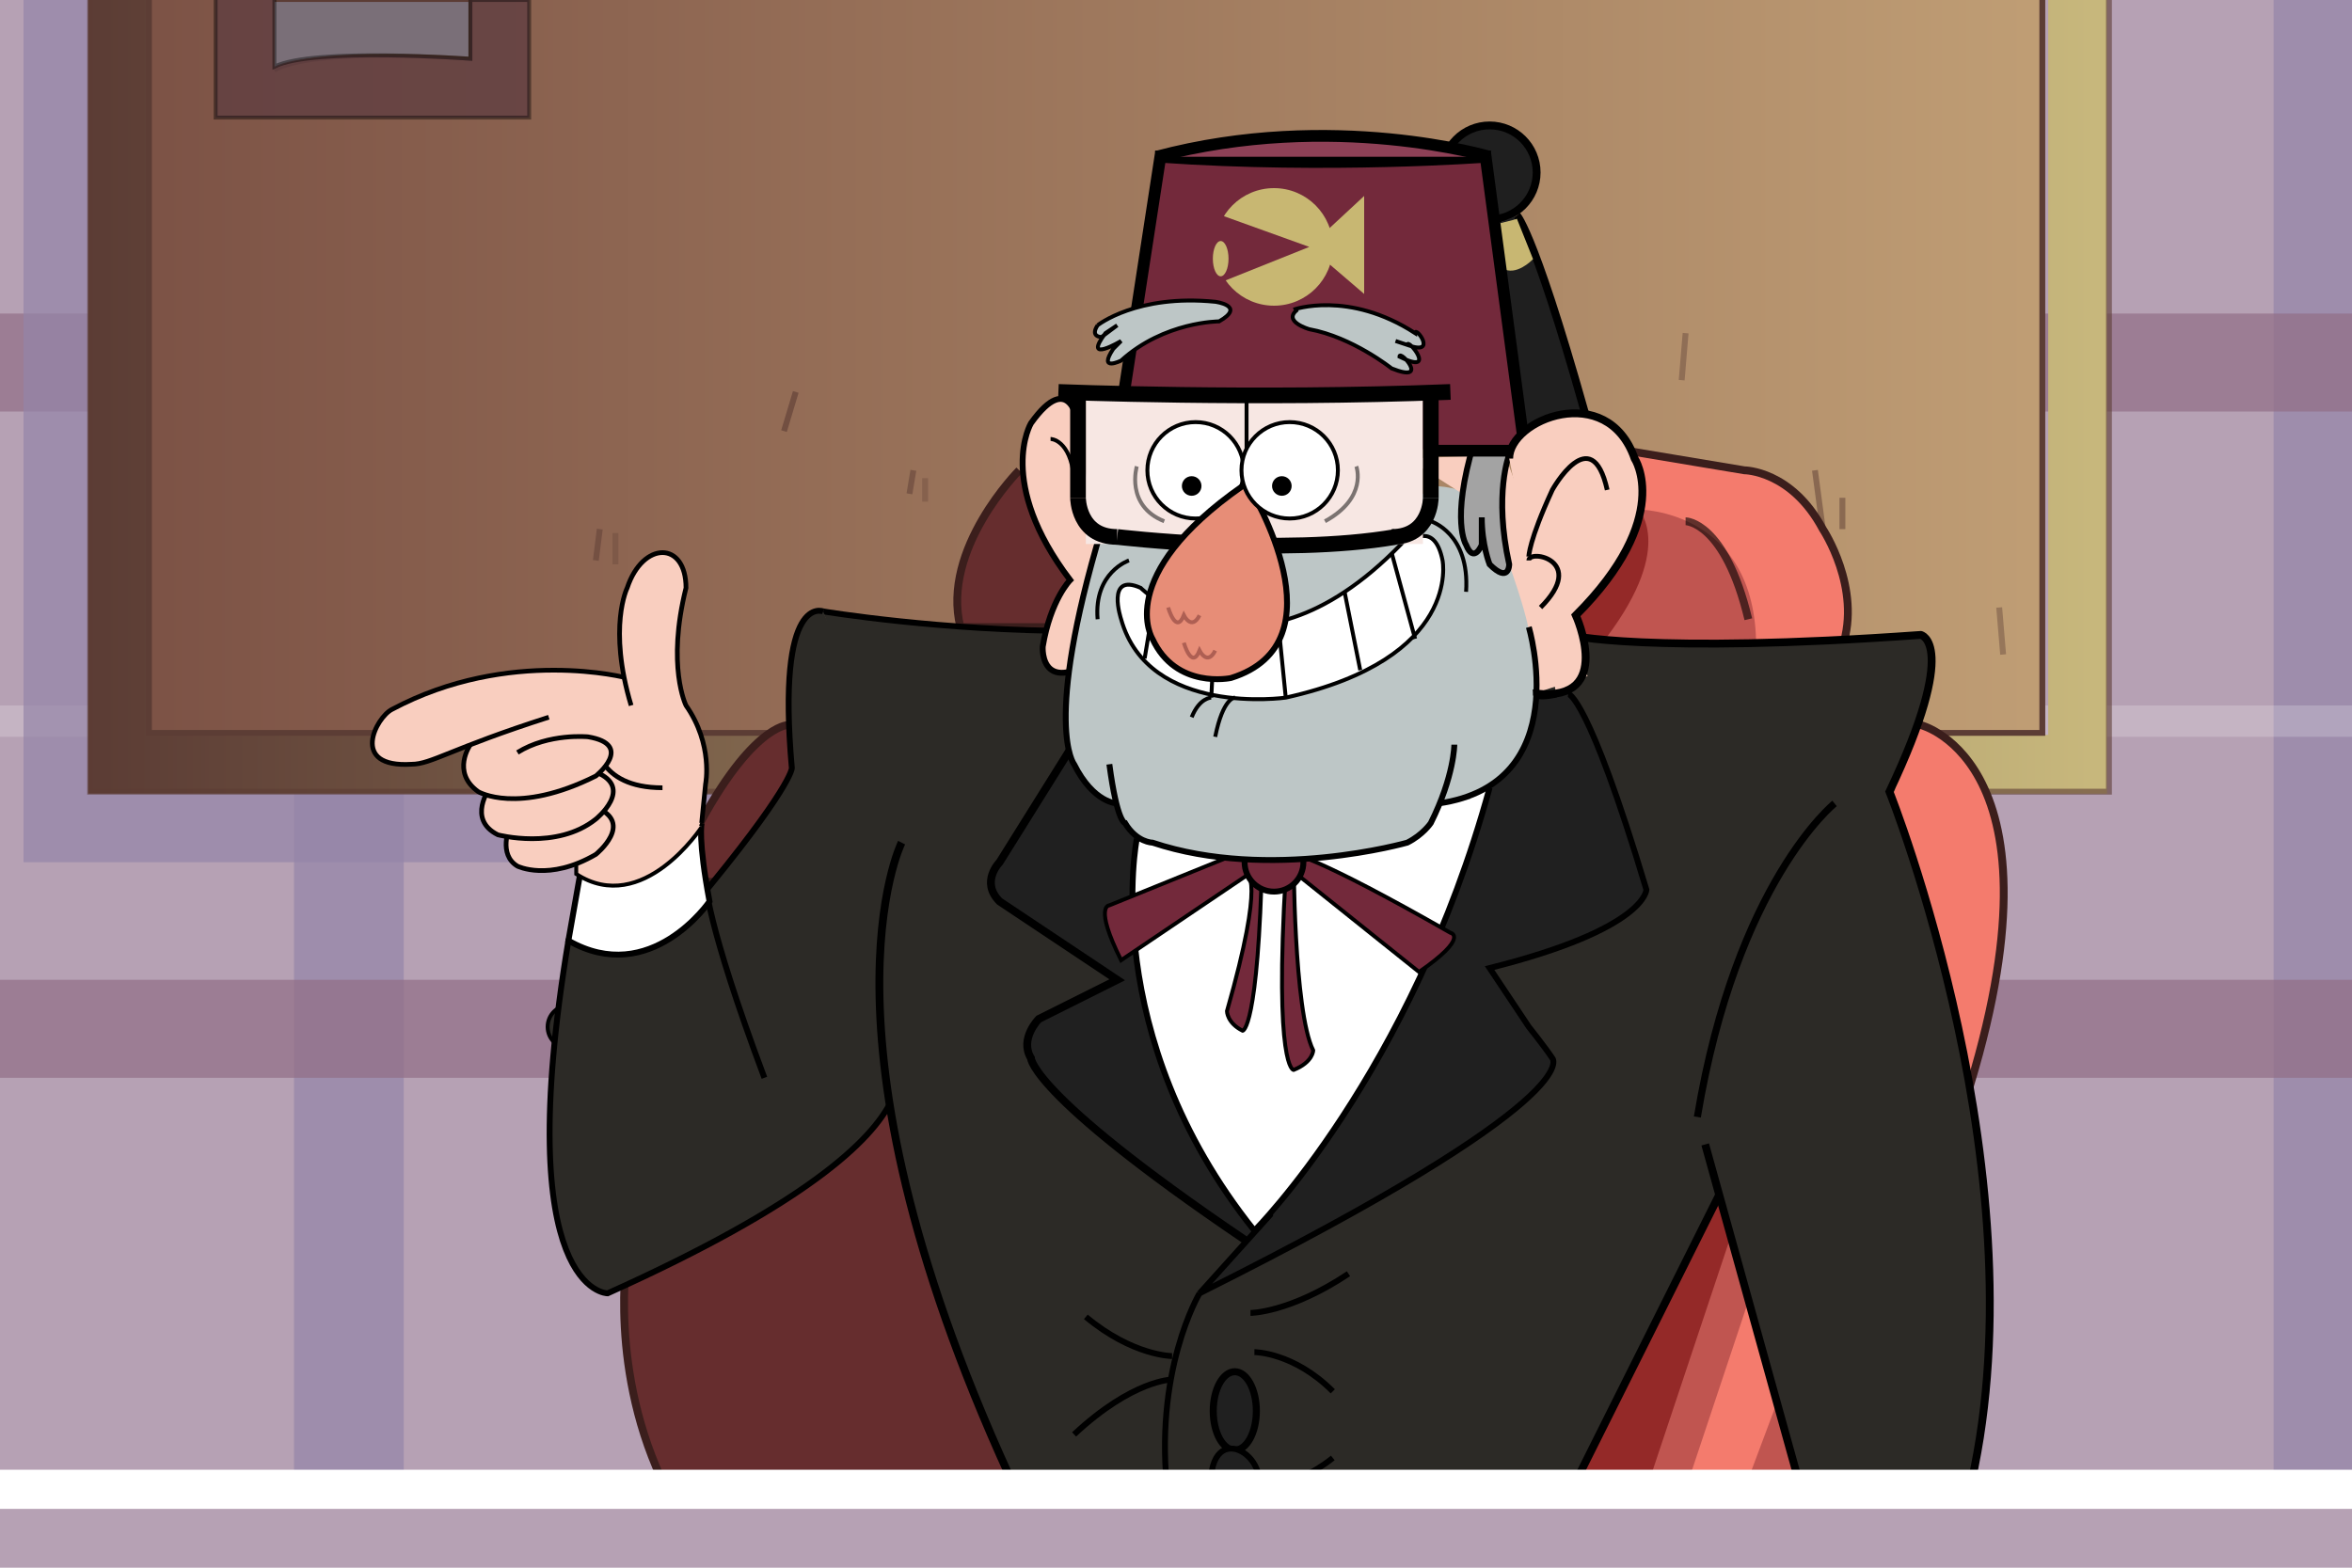  <svg xmlns="http://www.w3.org/2000/svg" height="400" viewBox="0 0 600 380" preserveAspectRatio="xMinYMin meet">
    <rect width="100%" height="100%" fill="#B6A1B4"/>
    <!-- background -->
    <!-- background line vertical right-->
    <path d="M 580 0
            c 0 0, 0 0, 0 380
            c 0 0, 0 0, 20 0
            c 0 0, 0 0, 0 -380
            " fill="#9585A9" fill-opacity="0.7" />
    <!-- background line vertical left -->
    <path d="M 75 0
            c 0 0, 0 0, 0 380
            c 0 0, 0 0, 28 0
            c 0 0, 0 0, 0 -380
            " fill="#9585A9" fill-opacity="0.7" />
    <!-- background line horizontally bottom -->
    <path d="M 0 250
            c 0 0, 0 0, 600 0
            c 0 0, 0 0, 0 25
            c 0 0, 0 0, -600 0
            " fill="#926E86" fill-opacity="0.7" />
    <!-- background line horizontally top -->
    <path d="M 0 80
            c 0 0, 0 0, 600 0
            c 0 0, 0 0, 0 25
            c 0 0, 0 0, -600 0
            " fill="#926E86" fill-opacity="0.7" />
	<!-- background line horizontally white -->
	<path d="M 0 180
            c 0 0, 0 0, 600 0
            c 0 0, 0 0, 0 8
            c 0 0, 0 0, -600 0
            " fill="#fff" fill-opacity="0.2" />
    <!-- board -->
    <!-- line over board -->
    <path d="M 6 0
            c 0 0, 0 0, 0 220
            c 0 0, 0 0, 220 0
            c 0 0, 0 0, 0 -220
            " fill="#9585A9" fill-opacity="0.7" />
    <defs>
        <linearGradient id="gradBorderBoard">
            <stop offset="0%" stop-color="#5C3D35"/>
            <stop offset="100%" stop-color="#C7B77C"/>
        </linearGradient>
        </defs>
    <defs>
        <linearGradient id="gradBoard">
            <stop offset="0%" stop-color="#7D5346"/>
            <stop offset="100%" stop-color="#BF9D74"/>
        </linearGradient>
    </defs>
    <path d="M 30 0
            c 0 0, 0 0, 0 195
            c 0 0, 0 0, 500 0
            c 0 0, 0 0, 0 -195
            " stroke="url(#gradBorderBoard)" stroke-width="15" fill="none" />
    <path d="M 38 0
            c 0 0, 0 0, 0 187
            c 0 0, 0 0, 483 0
            c 0 0, 0 0, 0 -187
            " stroke="#5C3D35" stroke-width="1.5" fill="url(#gradBoard)" />
    <path d="M 23 0
            c 0 0, 0 0, 0 202
            c 0 0, 0 0, 515 0
            c 0 0, 0 0, 0 -202
            " stroke="#5C3D35" stroke-width="1.5" stroke-opacity="0.6" fill="none" />
    <!-- lines on board -->
    <path d="M 203 100
            c 0 0, 0 0, -3 10
            " stroke="#5C3D35" stroke-width="1.5" stroke-opacity="0.6" fill="none" />
    <path d="M 430 85
            c 0 0, 0 0, -1 12
            " stroke="#5C3D35" stroke-width="1.5" stroke-opacity="0.4" fill="none" />
    <path d="M 510 155
            c 0 0, 0 0, 1 12
            " stroke="#5C3D35" stroke-width="1.5" stroke-opacity="0.4" fill="none" />
    <path d="M 233 120
            c 0 0, 0 0, -1 6
            " stroke="#5C3D35" stroke-width="1.5" stroke-opacity="0.5" fill="none" />
    <path d="M 236 122
            c 0 0, 0 0, 0 6
            " stroke="#5C3D35" stroke-width="1.5" stroke-opacity="0.3" fill="none" />
    <path d="M 153 135
            c 0 0, 0 0, -1 8
            " stroke="#5C3D35" stroke-width="1.5" stroke-opacity="0.5" fill="none" />
    <path d="M 157 136
            c 0 0, 0 0, 0 8
            " stroke="#5C3D35" stroke-width="1.5" stroke-opacity="0.3" fill="none" />
    <path d="M 463 120
            c 0 0, 0 0, 2 15
            " stroke="#5C3D35" stroke-width="1.5" stroke-opacity="0.5" fill="none" />
    <path d="M 470 127
            c 0 0, 0 0, 0 8
            " stroke="#5C3D35" stroke-width="1.5" stroke-opacity="0.5" fill="none" />
    <!-- foto on board -->
    <path d="M 70 0
            c 0 0, 0 0, 50 0
            c 0 0, 0 0, 0 15
            c 0 0, -40 -3, -50 3
            " stroke="#5C3D35" fill="#7A6F78" />
    <path d="M 55 0
            c 0 0, 0 0, 0 30
            c 0 0, 0 0, 80 0
            c 0 0, 0 0, 0 -30
            c 0 0, 0 0, -15 0
            c 0 0, 0 0, 0 15
            c 0 0, -40 -3, -50 2
            c 0 0, 0 0, 0 -19
            " stroke="black" stroke-opacity="0.4" fill="#603F41" fill-opacity="0.8" />
	<!-- armchair -->
	<path d="M 260 120
		c 0 0, -20 20, -15 40
		c 0 0, 0 0, 50 0
		" stroke="#3B1E1C" stroke-width="2" fill="#662D2E" />
	<path d="M 415 115
		c 0 0, 0 0, 30 5
		c 0 0, 12 0, 20 15
		c 0 0, 10 15, 5 30
		c 0 0, 0 0, -70 0
		" stroke="#3B1E1C" stroke-width="2" fill="#F47B6D" />
	<!-- тінь темна частина -->
	<path d="M 418 130
		c 0 0, 30 -0, 30 35
		c 0 0, 0 0, -45 0
		c 0 0, 0 0, 0 -20
		" fill="#C05550" />
	<!-- тінь темна частина -->
	<path d="M 418 130
		c 0 0, 10 10, -10 35
		c 0 0, 0 0, -10 0
		" fill="#942928" />
	<!-- лінія тіні -->
	<path d="M 430 133
		c 0 0, 10 0, 16 25
		" stroke="black" stroke-opacity="0.6" stroke-width="2" fill="none" />
	<path d="M 201 185
		c 0 0, -10 0, -25 30
		c 0 0, 0 0, 0 10
		c 0 0, 0 0, 30 0
		" stroke="#3B1E1C" stroke-width="2" fill="#662D2E" />
	<path d="M 160 320
		c 0 0, -5 30, 10 60
		c 0 0, 0 0, 120 0
		c 0 0, 0 0, 0 -120
		c 0 0, 0 0, -80 0
		" stroke="#3B1E1C" stroke-width="2" fill="#662D2E" />
	<path d="M 490 185
		c 0 0, 40 10, 10 100
		c 0 0, 0 0, -30 0
		c 0 0 , 0 0, 0 -50
		" stroke="#3B1E1C" stroke-width="2" fill="#F47B6D" />
	<path d="M 400 380
		c 0 0, 0 0, 60 0
		c 0 0 , 0 0, 0 -75
		c 0 0, 0 0, -50 0
		" fill="#F47B6D" />
	<!-- тінь світла частина (низ) -->
	<path d="M 400 380
		c 0 0, 0 0, 30 0
		c 0 0, 0 0, 25 -75
		c 0 0, 0 0, -20 0
		" fill="#C05550" />
	<path d="M 445 380
		c 0 0, 0 0, 15 0
		c 0 0, 0 0, 0 -40
		" fill="#C05550" />
	<!-- тінь темна частина  bottom-->
	<path d="M 400 380
		c 0 0, 0 0, 20 0
		c 0 0, 0 0, 25 -75
		c 0 0, 0 0, -20 0
		" fill="#942928" />
    <!-- body -->
    <!-- left shoulder -->
    <path d ="M 210 156
            c 0 0, 30 5, 65 5
            c 0 0, 0 0, 0 185
            " stroke="black" stroke-width="1.5" fill="#2C2A26" />
    <path d ="M 210 156
            c 0 0, -12 -5, -8 40
            c 0 0, 0 5, -25 35
            c 0 0, 0 0, 10 65
            c  0 0, 0 0, 60 -50
            " stroke="black" stroke-width="1.5" fill="#2C2A26" />
    <!-- left shoulder button -->
    <circle r="5.5" cx="24.2%" cy="65.5%" stroke="black" fill="#2C2A26" />
    <!-- left sleeve -->
    <path d ="M 187 220
            c 0 0, 0 0 , 0 60
            c 0 0, 0 0, 70 0
            " stroke="none" fill="#2C2A26" />
    <path d ="M 225 265
            c 0 0, 30 20, -70 65
            c 0 0, -25 0, -10 -90
            c 0 0, 0 0, 35 -15
            c 0 0, 0 10, 15 50
            " stroke="black" stroke-width="1.5" fill="#2C2A26" />
    <!-- left sleeve white part -->
    <path d ="M 179 210
            c 0 0, -1 4, 2 20
            c 0 0, -15 22, -36 10
            c 0 0, 0 0, 3 -17
            c 0 0, 15 5, 30 -12
            " stroke="black" stroke-width="1.5" fill="#fff" />
    <!-- body -->
    <path d="M 230 215
            c  0 0, -25 50, 30 167
            c 0 0, 0 0, 140 0
            c 0 0, 0 0, 40 -80
            c 0 0, 0 0, 0 -138
            " stroke="black" stroke-width="2" fill="#2C2A26" />
    <path d="M 306 330
            c  0 0, -12 20, -8 52
            " stroke="black" stroke-width="1.5" fill="#2C2A26" />
    <ellipse rx="5.5" ry="2.5%" cx="52.5%" cy="90%" stroke="black" stroke-width="1.8" fill="#202020"/>
    <path d="M 310 382
            c  0 0, 0 0, 10 0
            c 6 -10, -13 -22, -11 0
            " stroke="black" stroke-width="1.5" fill="#202020" />
    <path d="M 319 335
            c  0 0, 10 0, 25 -10
            " stroke="black" stroke-width="1.5" fill="#2C2A26" />
    <path d="M 320 380
            c  0 0, 10 0, 20 -8
            " stroke="black" stroke-width="1.5" fill="#2C2A26" />
    <path d="M 320 345
            c  0 0, 10 0, 20 10
            " stroke="black" stroke-width="1.5" fill="#2C2A26" />
    <path d="M 299 346
            c  0 0, -10 0, -22 -10
            " stroke="black" stroke-width="1.5" fill="#2C2A26" />
    <path d="M 299 352
            c  0 0, -10 0, -25 14
            " stroke="black" stroke-width="1.5" fill="#2C2A26" />
    <!-- right shoulder -->
    <path d ="M 400 162
            c 0 0, 20 5, 90 0
            c 0 0, 10 2, -8 40
            c 0 0, 40 100, 20 180
            c 0 0, 0 0, -42 0
            c 0 0, 0 0, -25 -90
            " stroke="black" stroke-width="2" fill="#2C2A26" />
    <path d ="M 468 205
            c 0 0, -25 20, -35 80
            " stroke="black" stroke-width="1.8" fill="none" />
    <!-- hair -->
    <!-- jacket -->
    <!-- jacket collar left -->
    <path d="M 280 180
            c 0 0, 0 0, -25 40
            c 0 0, -5 5, 0 10
            c 0 0, 0 0, 30 20
            c 0 0, 0 0, -20 10
            c 0 0, -5 5, -2 10
            c 0 0, 0 10, 60 50
            c 0 0, 0 0, 40 -90 
            " stroke="black" stroke-width="2" fill="#202020" />
    <!-- jacket collar right -->
    <path d="M 400 177
            c 0 0, 5 0, 20 50
            c 0 0, 0 10, -40 20
            c 0 0, 0 0, 10 15
            c 0 0, 4 5, 6 8
            c 0 0, 10 10, -90 60
            c 0 0, 0 0, 18 -20
            c 0 0, 0 0, 0 -120
            " stroke="black" stroke-width="1.5" fill="#202020" />
    <!-- T-shirt -->
    <!-- T-shirt white part -->
    <path d="M 290 214
            c 0 0, -10 50, 30 100
            c 0 0, 40 -40, 60 -113
            " stroke="black" stroke-width="1.5" fill="#fff" />
    <!-- bow top right -->
    <path d="M 330 218
            c 0 0, 5 0, 40 20
            c 0 0, 5 1, -8 10
            c 0 0, 0 0, -50 -40
            " stroke="black" fill="#73293B" />
    <!-- bow top left -->
    <path d="M 320 216
            c 0 0, 0 0, -37 15
            c 0 0, -4 0, 3 14
            c 0 0, 0 0, 40 -27
            " stroke="black" fill="#73293B" />
    <!-- bow bottom -->
    <path d="M 330 218
            c 0 0, 0 40, 5 50
            c 0 0, 0 3, -5 5
            c 0 0, -5 0, -2 -50
            c 0 0, 0 0, -10 0
            c 0 0, 5 0, -5 35
            c 0 0, 0 3, 4 5
            c 0 0, 4 0, 5 -45
            " stroke="black" fill="#73293B" />
    <circle r="7.5" cx="325" cy="220" stroke="black" stroke-width="1.5" fill="#73293B" />
    <!-- ear right part -->
    <path d="M 385 119
            c 0 0, -10 0, 0 60
            c 0 0, 0 0, 20 -6.5
            " fill="#F9CEBF" />
    <!-- left ear -->
    <path d="M 275 108
            c 0 0, -2 -14, -12 0
            c 0 0, -9 15, 10 40
            c 0 0, -5 5, -7 17
            c 0 0, -1 15, 18 0
            " stroke="black" stroke-width="1.5" fill="#F9CEBF" />
    <path d="M 268 112
            c 0 0, 5 0, 6 10
            " stroke="black" fill="none" />
    <!-- face -->
    <path d="M 390 164
            c 0 0, 2 0, -5 -20
            c 0 0, 0 -20, -20 -20
            c 0 0, 0 0, -80 80
            c 0 0, 0 0, 90 0
            " fill="#BDC6C6"/>
    <!-- face light part -->
    <path d="M 384 116
            c 0 0, 0 0, 0 17
            c 0 0, 0 0, -25 -16
            " fill="#F9CEBF"/>
    <!-- face grey part -->
    <path d="M 390 160
            c 0 0, 12 40, -23 45
            " stroke="black" stroke-width="1.5" fill="#BDC6C6"/>
    <path d="M 285 205
            c 0 0, -6 0, -11 -10
            c 0 0, -8 -10, 7 -60
            c 0 0, 0 0, 80 0
            " stroke="black" stroke-width="1.5" fill="#BDC6C6"/>
    <path d="M 371 190
            c 0 0, 0 8, -6 20
            c 0 0, -2 3, -6 5
            c 0 0, -35 10, -65 0
            c 0 0, -4 0, -7 -5
            c 0 0, -2 0, -4 -15
            " stroke="black" stroke-width="1.5" fill="#BDC6C6"/>
    <!-- mouth -->
    <path d="M 360 138
            c 0 0, 6 -5, 8 5
            c 0 0, 5 25, -40 35
            c 0 0, -35 5, -42 -20
            c 0 0, -4 -12, 5 -8
            c 0 0, 30 30, 70 -15
            " stroke="black" fill="white" />
    <!-- teeth -->
    <path d="M 343 151
            c 0 0, 0 0, 4 20
            " stroke="black" fill="none" />
    <path d="M 326 158
            c 0 0, 0 0, 2 20
            " stroke="black" fill="none" />
    <path d="M 310 158
            c 0 0, 0 0, -1 20
            " stroke="black" fill="none" />
    <path d="M 295 150
            c 0 0, 0 0, -3 18
            " stroke="black" fill="none" />
    <path d="M 355 141
            c 0 0, 0 0, 6 22
            " stroke="black" fill="none" />
    <!-- smile line -->
    <path d="M 288 143
            c 0 0, -9 3, -8 15
            " stroke="black" fill="none" />
    <path d="M 365 133
            c 0 0, 10 3, 9 18
            " stroke="black" fill="none" />
    <path d="M 315 178
            c 0 0, -3 0, -5 10
            " stroke="black" fill="none" />
    <path d="M 309 178
            c 0 0, -3 0, -5 5
            " stroke="black" fill="none" />
    <path d="M 385 116
            c 0 0, -4 10, 0 28
            c 0 0 , 0 5, -5 0
            c 0 0, -2 -5, -2 -12
            c 0 0, 0 0, 0 7
            c 0 0, -2 5, -4 0
            c 0 0 , -4 -6, 2 -26
            " stroke="black" stroke-width="1.5" fill="#A3A3A3"/>
    <!-- cap -->
    <!-- cap rope -->
    <circle r="12" cx="380" cy="44" stroke="black" stroke-width="2" fill="#1F1F1F" />
    <path d="M 387 55
            c 0 0, 5 5, 20 60
            c 0 0, 0 0, -20 0
            c 0 0, 0 0, -10 -56
            " stroke="black" stroke-width="2" fill="#1F1F1F"/>
    <path d="M 386.5 56
                    c 0 0, 0 0, 4 10
                    c 0 0, -4 4, -7 2
                    c 0 0, 0 0, -5 -10
                    " stroke="#C8B772" fill="#C8B772" />
    <!-- cap body -->
    <path d="M 366 115
            l 23 0
            l -10 -75
            c 0 0, -40 3, -83 0
            l  -10 65
    " stroke="black" stroke-width="3" fill="#73293B" />
    <path d="M 380 40
            c 0 0, -40 -12, -85 0
    " stroke="black" stroke-width="3" fill="#8E4056" />
    <!-- cap picture -->
    <circle r="15" cx="325" cy="63" fill="#C8B772" />
    <path d="M 309 54
            c 0 0, 0 0, 0 19
            c 0 0, 0 0, 25 -10
    " fill="#73293B" />
    <path d="M 348 50
            c 0 0, 0 0, 0 25
            c 0 0, 0 0, -14 -12
    " fill="#C8B772" />
    <ellipse rx="2" ry="4.5" cx="51.9%" cy="16.5%" fill="#C8B772"/>
	<!-- eyebrows -->
	<!-- left eyebrow -->
	<path d="M 280 83
			c 0 0, 10 -8, 30 -6
			c 0 0, 8 1, 1 5
			c 0 0, -14 0, -25 10
			c 0 0, -6 3, -2 -3
			c 0 0, 0 0, 2 -2
			c 0 0, -10 6, -4 -2
			c 0 0, 0 0, 3 -2
			c 0 0, 0 0, -4 3
			c 0 0, -3 0, -1 -3
			" stroke="black" fill="#BDC6C6" />
	<!-- right eyebrow -->
	<path d="M 330 79
			c 0 0, 14 -5, 31 6
			c 0 -2, 6 6, -2 3
			c 0 0, 0 0, -3 -1
			c 0 0, 0 0, 3 1
			c 0 -2, 8 8, -2 3
			c 0 -2, 8 7, -2 3
			c 0 0, -10 -8, -21 -10
			c 0 0, -7 -2, -3 -5
			" stroke="black" fill="#BDC6C6" />
    <!-- glasses -->
    <!-- background -->
    <rect width="86px" height="9.7%" x="277px" y="100px" fill="#F7E7E3"/>
    <!-- frame -->
    <path d="M 270 100
            c 0 0, 50 2, 100 0
    " stroke="black" stroke-width="4" fill="none" />
    <path d="M 275 100
            c 0 0, 0 0, 0 27
    " stroke="black" stroke-width="4" fill="none" />
    <path d="M 275 127
            c 0 0, 0 10, 10 10
    " stroke="black" stroke-width="4" fill="none" />
    <path d="M 285 137
            c 0 0, 42 5, 71 0
    " stroke="black" stroke-width="4" fill="none" />
    <path d="M 365 100
            c 0 0, 0 0, 0 27
    " stroke="black" stroke-width="4" fill="none" />
    <path d="M 365 127
            c 0 0, 0 10, -10 10
    " stroke="black" stroke-width="4" fill="none" />
    <path d="M 318 100
            c 0 0, 0 0, 0 38
    " stroke="black" fill="none" />
    <!-- left eye -->
    <circle r="12.3" cx="305" cy="120" stroke="black" fill="white" />
    <!-- nose -->
    <path d="M 319 125
            c 0 0 , 24 39, -5 48
            c 0 0, -14 3, -20 -10
            c 0 0 , -10 -16, 23 -39
    " stroke="black" stroke-width="1.5" fill="#E78D77" />
    <path d="M 298 155
            c 0 0, 2 7, 4 2
            c 0 0, 2 4, 4 0
    " stroke="#763230" stroke-opacity="0.5" fill="none" />
    <path d="M 302 164
            c 0 0, 2 7, 4 2
            c 0 0, 2 4, 4 0
    " stroke="#763230" stroke-opacity="0.5" fill="none" />
    <!-- right eye -->
    <circle r="12.3" cx="329" cy="120" stroke="black" fill="white" />
    <!-- left black circle eye -->
    <circle r="2" cx="327" cy="124" stroke="black" fill="black" />
    <!-- right black circle eye -->
    <circle r="2" cx="304" cy="124" stroke="black" fill="black" />
    <!-- left line eye -->
    <path d="M 290 119
            c 0 0, -3 10, 7 14
    " stroke="black" stroke-opacity="0.5" fill="none" />
    <!-- right line eye -->
    <path d="M 346 119
            c 0 0, 3 8, -8 14
    " stroke="black" stroke-opacity="0.5" fill="none" />
    <!-- ear right -->
    <path d="M 385 117
            c 0 -10, 25 -20, 32 0
            c 0 0, 10 15, -15 40
            c 0 0, 10 22, -10 20
            c 0 0, 0 1, 5 -0
            " stroke="black" stroke-width="2" fill="#F9CEBF" />
    <path d="M 390 143
            c 0 -3, 15 0, 3 12
            " stroke="black" stroke-width="1.2" fill="none" />
    <path d="M 390 142
            c 0 0, 0 -4, 6 -17
            c 0 0, 10 -18, 14 0
            " stroke="black" stroke-width="1.2" fill="none" />
    <!-- left arm -->
    <!-- body -->
    <path d="M 120 190
            c 0 0, 0 0 , 0 -17
            c 0 0, 0 0, 50 0
            c 0 0, 0 0, 9 36
            c 0 0, 0 0, -2 5
            "  stroke-width="1.2" fill="#F9CEBF" />
    <path d="M 179 211
            c 0 0, -15 23, -32 12
            c 0 0, 0 0, 0 -30
            " stroke="black" fill="#F9CEBF" />
    <path d="M 152 189
            c 0 0, 0 12 , 17 12
            " stroke="black" stroke-width="1.2" fill="#F9CEBF" />
    <!-- little finger -->
    <path d="M 130 211
            c 0 0, -3 7, 2 10
            c 0 0, 8 4, 20 -3
            c 0 0, 10 -8, 0 -12
            " stroke="black" stroke-width="1.2" fill="#F9CEBF" />
    <!-- annulary -->
    <path d="M 125 201
            c 0 0, -6 8, 2 12
            c 0 0, 15 4, 25 -4
            c 0 0, 10 -8, 0 -12
            " stroke="black" stroke-width="1.2" fill="#F9CEBF" />
    <!-- middle finger -->
    <path d="M 120 190
            c 0 0, -5 7, 2 12
            c 0 0, 10 6, 30 -4
            c 0 0, 10 -8, -2 -10
            c 0 0, -10 -1, -18 4
            " stroke="black" stroke-width="1.2" fill="#F9CEBF" />
    <!-- forefinger -->
    <path d="M 160 173
            c 0 0, -30 -8, -60 8
            c -4 2, -11 15, 5 14
            c 5 0, 10 -4, 35 -12
            " stroke="black" stroke-width="1.2" fill="#F9CEBF" />
    <!-- thumb -->
    <path d="M 179 210
            c 0 0, 0 0, 1 -10
            c 0 0, 2 -10, -5 -20
            c 0 0, -5 -10, 0 -30
            c 0 -12, -11 -12, -15 0
            c 0 0, -5 10, 1 30
            " stroke="black" stroke-width="1.2" fill="#F9CEBF" />
	<!-- white line bottom -->
	<path d="M 0 380
			c 0 0, 0 0, 600 0
			" stroke="#fff" stroke-width="10" />
</svg>